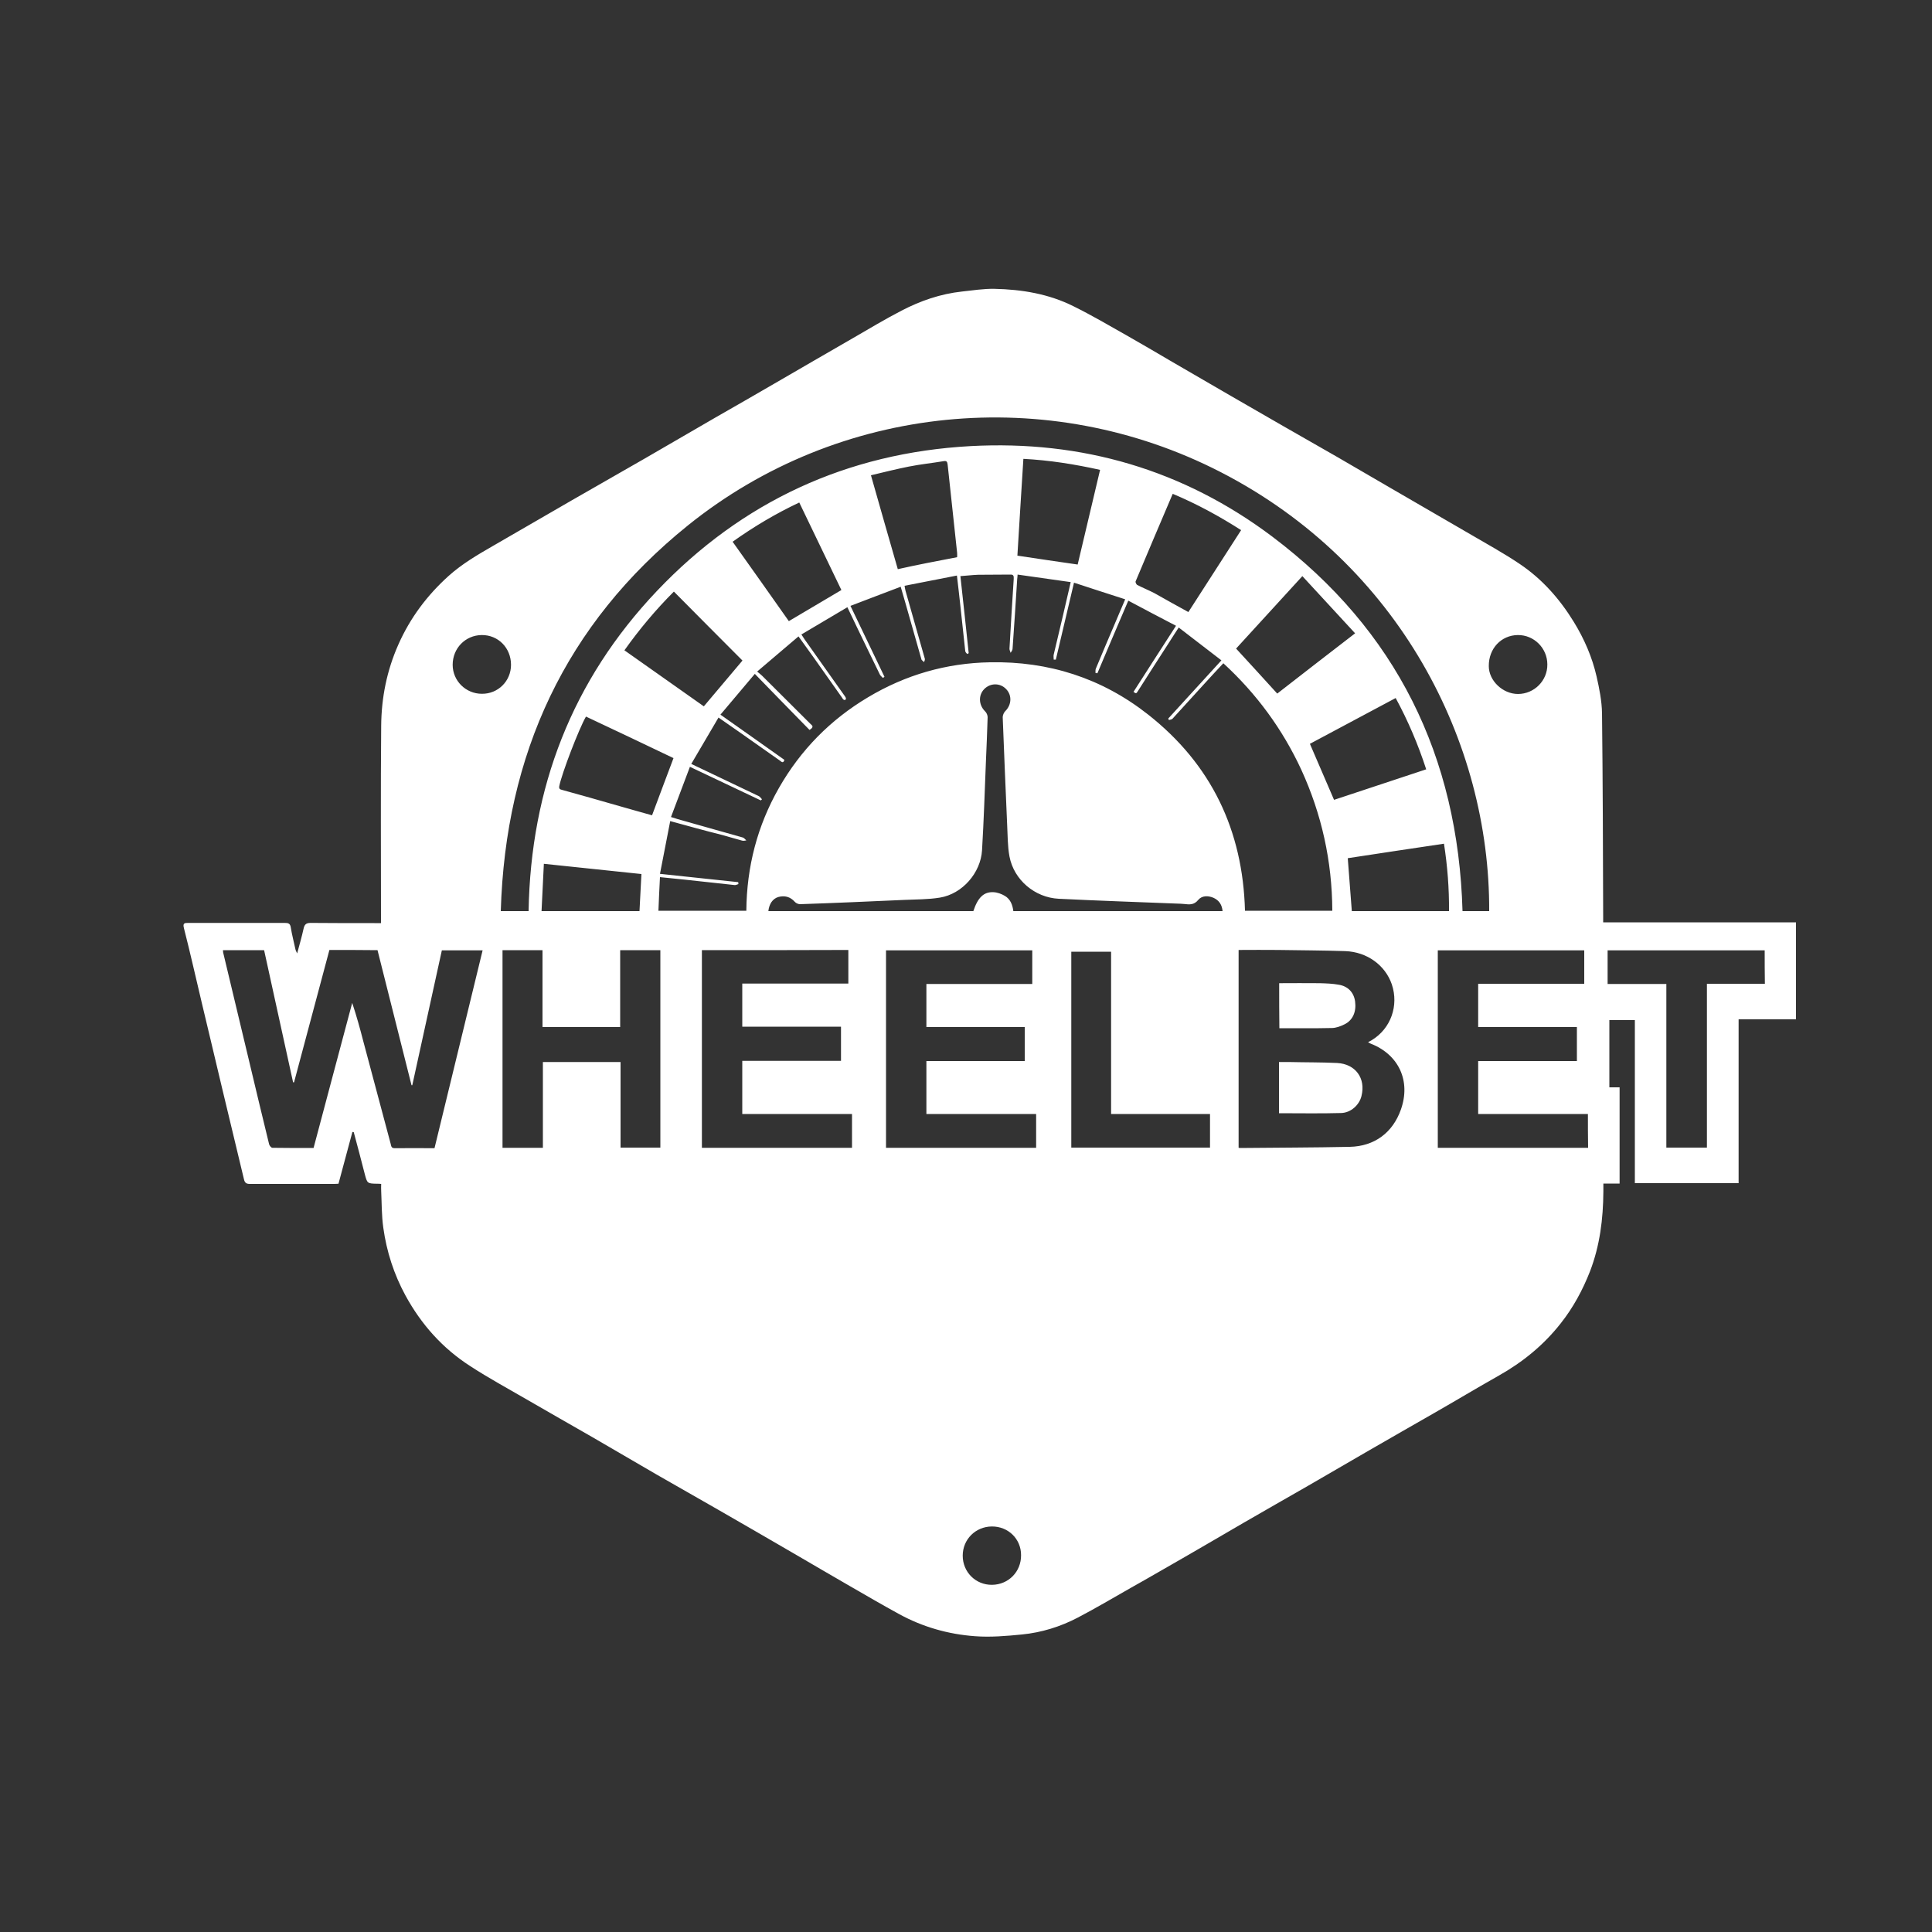 <?xml version="1.0" encoding="UTF-8"?> <svg xmlns="http://www.w3.org/2000/svg" xmlns:xlink="http://www.w3.org/1999/xlink" version="1.1" id="Layer_1" x="0px" y="0px" viewBox="0 0 1000 1000" style="enable-background:new 0 0 1000 1000;" xml:space="preserve"><rect x="0" y="0" width="1000" height="1000" fill="#333333" stroke="none"/> <path style="fill:#FFFFFF;" d="M829.8,477.4c33.5,0,66.6,0,99.8,0c0,16.8,0,33.4,0,50.2c-9.9,0-19.7,0-29.7,0c0,28.4,0,56.5,0,84.8 c-18,0-35.7,0-53.7,0c0-28.1,0-56.3,0-84.4c-4.6,0-8.8,0-13.2,0c0,11.7,0,23.1,0,34.8c1.7,0,3.4,0,5.3,0c0,16.7,0,33.1,0,49.8 c-2.7,0-5.4,0-8.4,0c0,1.6,0,2.9,0,4.2c-0.1,14.1-1.8,27.9-6.9,41.2c-3.8,9.7-8.7,18.8-15.2,27c-8.8,11.2-19.6,20-32,27 c-11.2,6.3-22.3,13-33.5,19.4c-11.3,6.5-22.6,12.9-33.8,19.4c-10.4,6-20.8,12.1-31.2,18.1c-11.3,6.5-22.6,12.9-33.8,19.4 c-10,5.8-20,11.7-30.1,17.5c-9.3,5.3-18.5,10.7-27.8,15.9c-9.2,5.2-18.4,10.7-27.8,15.6c-9,4.7-18.7,7.7-28.8,8.7 c-8.1,0.8-16.3,1.5-24.3,0.9c-13.9-1-27.2-4.8-39.4-11.5c-8.6-4.7-17-9.6-25.5-14.5c-9.2-5.3-18.4-10.7-27.5-16 c-13.6-7.9-27.2-15.8-40.8-23.6c-10.5-6-21-12-31.5-18c-11.2-6.5-22.3-13-33.5-19.5c-11.3-6.5-22.6-12.9-33.8-19.4 c-9.8-5.7-19.8-11.1-29.3-17.3c-14.3-9.2-25.3-21.5-33.5-36.5c-6-11-9.8-22.8-11.5-35.1c-0.9-6.3-0.8-12.7-1.1-19.1 c-0.1-1.1,0-2.3,0-3.6c-0.8-0.1-1.4-0.1-2-0.1c-5.3-0.1-5.2-0.1-6.6-5.4c-1.8-7.1-3.7-14.2-5.6-21.3c-0.2,0-0.5-0.1-0.7-0.1 c-2.4,8.9-4.8,17.8-7.2,26.8c-0.8,0-1.5,0.1-2.2,0.1c-14.6,0-29.2,0-43.7,0c-1.8,0-2.6-0.6-3-2.3c-3.8-15.9-7.6-31.7-11.4-47.5 c-3.5-14.6-6.9-29.2-10.4-43.7c-3.1-13-6-26-9.3-38.9c-0.7-2.7,0.4-2.7,2.3-2.7c8.3,0,16.7,0,25,0c8.3,0,16.7,0,25,0 c1.7,0,2.7,0.3,3,2.3c0.6,3.8,1.6,7.5,2.4,11.3c0.1,0.6,0.5,1.2,0.9,2.2c1.2-4.5,2.4-8.6,3.3-12.7c0.5-2.3,1.3-3.1,3.7-3.1 c11,0.1,22,0.1,33,0.1c1,0,2,0,3.4,0c0-1.2,0-2.3,0-3.3c0-32.9-0.2-65.8,0.1-98.7c0.1-14.6,2.9-28.7,8.9-42.2 c6.1-13.8,14.9-25.5,26-35.5c6.9-6.2,14.9-10.9,22.9-15.5c13.6-7.8,27.2-15.8,40.8-23.6c12.5-7.2,25.1-14.4,37.7-21.6 c12.3-7.1,24.6-14.3,36.9-21.4c10.1-5.8,20.3-11.6,30.4-17.5c13.5-7.8,27-15.7,40.6-23.5c8.3-4.8,16.6-9.8,25.1-14.2 c9.8-5.1,20.2-8.7,31.3-9.9c5.6-0.6,11.2-1.5,16.8-1.4c14.2,0.3,28.1,2.6,40.9,9c9.3,4.6,18.2,9.8,27.2,14.9 c8.1,4.6,16.1,9.3,24.1,14c10.2,5.9,20.4,11.8,30.5,17.7c9,5.2,18,10.4,26.9,15.5c9.3,5.3,18.6,10.6,27.8,15.9 c9.2,5.3,18.3,10.7,27.5,16c13.7,8,27.5,15.9,41.2,23.9c8.7,5.1,17.5,9.9,25.8,15.5c11.6,7.8,20.7,18.1,28,30 c5.4,8.8,9.5,18.2,11.8,28.3c1.4,6.2,2.7,12.6,2.8,19c0.4,35.1,0.5,70.1,0.6,105.2C829.8,474.9,829.8,476,829.8,477.4z M346.9,425 c-1.8,9.2-3.5,18.1-5.3,27.3c13.9,1.5,27.2,2.9,40.5,4.3c0,0.3,0.1,0.7,0.1,1c-0.7,0.2-1.4,0.6-2,0.5c-8.6-0.9-17.2-1.9-25.8-2.8 c-4.1-0.4-8.2-0.8-12.8-1.3c-0.3,6-0.6,11.7-0.8,17.4c15.5,0,30.4,0,45.5,0c0.2-22.8,5.7-44,16.9-63.6 c11.2-19.6,26.6-35.3,46.1-46.9c19.4-11.6,40.5-17.7,63.1-18.1c30.4-0.6,57.9,8.2,81.8,27c32.8,25.8,49.1,60,50.2,101.6 c15.1,0,30,0,45.2,0c-0.1-25.6-5.5-50-16.1-73.1c-9.7-20.9-23.1-39.2-40.3-55c-3.4,3.6-6.6,7.1-9.8,10.6c-5.5,6-11,12.1-16.5,18.1 c-0.4,0.4-1.2,0.5-1.9,0.7c-0.1-0.3-0.2-0.5-0.3-0.8c9-9.9,18.1-19.8,27.5-30.1c-7.4-5.7-14.7-11.3-22.1-17c-1.8,2.8-3.3,5-4.7,7.3 c-5.5,8.5-10.9,16.9-16.3,25.4c-1,1.6-1,1.6-2.4,0.6c7.2-11.2,14.4-22.5,22-34.2c-8.4-4.4-16.5-8.6-24.7-13 c-5.5,12.9-10.8,25.2-16,37.6c-0.3-0.1-0.7-0.1-1-0.2c0.1-0.7-0.1-1.5,0.2-2.2c3.3-8,6.7-15.9,10.1-23.9c1.6-3.9,3.3-7.7,5.1-12 c-9-2.9-17.7-5.7-26.5-8.6c-3.2,13.6-6.3,26.7-9.4,39.8c-0.4,0-0.7,0-1.1,0c0-0.9-0.2-1.8,0-2.6c1.5-6.5,3.1-12.9,4.6-19.4 c1.4-5.9,2.7-11.7,4.2-18.1c-9.3-1.3-18.3-2.6-27.5-3.9c-0.1,1.2-0.1,1.8-0.2,2.3c-0.8,12-1.5,24.1-2.4,36.1c0,0.7-0.6,1.4-1,2.1 c-0.2-0.7-0.6-1.4-0.6-2.1c0.7-12.1,1.4-24.1,2.2-36.2c0.1-1.6-0.2-2.3-1.9-2.2c-5.5,0.1-11,0-16.5,0.1c-3,0.1-6.1,0.5-9.2,0.7 c1.5,13.5,2.9,26.7,4.3,39.9c-0.3,0.1-0.5,0.3-0.8,0.4c-0.4-0.5-1-1-1-1.6c-0.9-8-1.7-16-2.6-24.1c-0.5-4.8-1.1-9.7-1.7-14.9 c-9.1,1.8-18,3.5-27.1,5.3c0.2,1.2,0.3,1.9,0.5,2.6c1.8,6.5,3.7,12.9,5.5,19.4c1.5,5.3,3,10.5,4.5,15.8c0.1,0.5-0.2,1.1-0.4,1.7 c-0.4-0.4-0.9-0.7-1.3-1.2c-0.1-0.2-0.1-0.5-0.2-0.7c-2.1-7.5-4.3-15-6.4-22.5c-1.3-4.7-2.7-9.4-4.2-14.6c-8.8,3.3-17.3,6.6-26,9.9 c6,12.5,11.8,24.6,17.6,36.7c-0.3,0.2-0.5,0.4-0.8,0.6c-0.5-0.6-1.3-1.1-1.6-1.8c-3.7-7.5-7.3-15.1-11-22.7 c-1.9-3.9-3.7-7.8-5.8-12.1c-8.1,4.8-15.9,9.4-23.8,14.1c0.8,1.2,1.2,1.9,1.7,2.6c6.7,9.5,13.5,19,20.2,28.5 c0.4,0.5,0.8,1.1,1.1,1.7c0.1,0.3,0,0.8-0.2,1c-0.2,0.2-0.8,0.1-1-0.1c-0.4-0.3-0.6-0.8-0.9-1.2c-4.9-6.9-9.8-13.9-14.7-20.8 c-2.4-3.4-4.9-6.8-7.7-10.7c-7.2,6.1-14.1,12-21.4,18.2c1.2,1,2,1.6,2.6,2.2c8.3,8.3,16.7,16.6,25,24.9c0.7,0.7,2.2,1.5-0.5,3.1 c-9.3-9.5-18.6-19-28.3-29c-6,7.1-11.8,14-17.8,21.1c11.4,8,22.2,15.7,33.1,23.4c-0.6,2.1-1.6,0.9-2.3,0.4 c-6.9-4.8-13.7-9.7-20.6-14.5c-3.6-2.5-7.2-5-11.2-7.8c-4.8,8.1-9.4,16-14.1,24c3.9,1.9,7.3,3.5,10.7,5.1 c8.1,3.9,16.2,7.7,24.3,11.6c0.6,0.3,1.1,1.1,1.6,1.6c-0.2,0.2-0.4,0.4-0.6,0.6c-12-5.7-24.1-11.4-36.7-17.4 c-3.3,8.8-6.5,17.3-9.8,26c1.5,0.4,2.3,0.7,3.2,1c11.3,3.2,22.7,6.4,34,9.6c0.7,0.2,1.2,1,1.8,1.5c-0.7,0.1-1.5,0.3-2.2,0.1 c-3.7-1-7.3-2.1-11-3.1C364.6,429.9,356.1,427.5,346.9,425z M770.8,471.6c0.4-87.3-46.6-179.7-138.9-227.2 c-89.4-46-197.7-35.4-275.9,27.6c-63.4,51.1-94.4,118.4-96.8,199.6c5.2,0,9.8,0,14.4,0c1.1-63.8,22.5-119.5,66.5-165.8 c44-46.3,98.5-71.4,162.3-74.9c57.5-3.1,110.1,12.2,156.2,46.9c64.2,48.4,96.1,113.7,98.4,193.8 C761.5,471.6,766.1,471.6,770.8,471.6z M170.5,491.7c-6.1,22.9-12.2,45.7-18.3,68.5c-0.2,0-0.3,0-0.5,0c-5-22.8-10-45.6-15-68.4 c-7.2,0-14.2,0-21.3,0c0.1,0.5,0,0.9,0.1,1.2c4.4,18.4,8.8,36.8,13.2,55.2c3.5,14.7,7,29.4,10.6,44.1c0.2,0.7,1.1,1.8,1.7,1.8 c7.1,0.1,14.1,0.1,21.3,0.1c6.7-25.1,13.3-50.1,20-75.1c2.2,6.6,4,13.1,5.7,19.7c4.7,17.7,9.5,35.5,14.2,53.2c0.3,1,0.2,2.3,2,2.3 c6.8-0.1,13.7,0,20.7,0c8.3-34.1,16.6-68.2,24.9-102.4c-7.2,0-14.1,0-21.1,0c-5.1,23.3-10.2,46.6-15.3,69.8c-0.1,0-0.3,0-0.4,0 c-5.9-23.3-11.7-46.6-17.6-69.9C187,491.7,178.9,491.7,170.5,491.7z M641.1,491.7c0,34.3,0,68.4,0,102.4c0.4,0.1,0.7,0.1,0.9,0.1 c18.9-0.2,37.8-0.2,56.7-0.6c12.8-0.3,22.2-7.4,26.4-19.3c5.2-14.7-1-28.4-15.6-34.1c-0.4-0.2-0.8-0.4-1.4-0.7 c0.8-0.5,1.3-0.8,1.9-1.1c9.9-6,14.1-17.9,10.4-28.9c-3.4-9.9-12.8-16.8-24.1-17.2c-11.6-0.4-23.1-0.4-34.7-0.6 C654.9,491.6,648.1,491.7,641.1,491.7z M281,594.1c0-14.9,0-29.6,0-44.4c13.5,0,26.7,0,40.2,0c0,14.9,0,29.6,0,44.3 c7.1,0,13.9,0,20.6,0c0-34.2,0-68.2,0-102.2c-6.9,0-13.7,0-20.8,0c0,13.4,0,26.6,0,39.8c-13.6,0-26.8,0-40.2,0c0-13.4,0-26.6,0-39.8 c-7,0-13.8,0-20.7,0c0,34.2,0,68.2,0,102.3C267.1,594.1,273.8,594.1,281,594.1z M363.3,491.8c0,34.3,0,68.3,0,102.3 c26,0,51.8,0,77.7,0c0-5.8,0-11.5,0-17.5c-19,0-37.9,0-56.8,0c0-9.2,0-18.2,0-27.5c17.1,0,34.2,0,51.1,0c0-6,0-11.7,0-17.7 c-17.2,0-34.1,0-51.1,0c0-7.5,0-14.8,0-22.3c18.4,0,36.6,0,54.9,0c0-5.9,0-11.6,0-17.4C413.8,491.8,388.6,491.8,363.3,491.8z M821.9,576.6c-19.1,0-38,0-56.8,0c0-9.2,0-18.2,0-27.4c17.1,0,34.1,0,51.1,0c0-5.9,0-11.6,0-17.6c-17.1,0-34.1,0-51.1,0 c0-7.6,0-14.8,0-22.4c18.3,0,36.5,0,54.9,0c0-5.9,0-11.6,0-17.3c-25.4,0-50.6,0-75.8,0c0,34.1,0,68.1,0,102.2c26,0,51.8,0,77.8,0 C821.9,588.3,821.9,582.6,821.9,576.6z M534.3,509.3c0-6,0-11.7,0-17.4c-25.3,0-50.5,0-75.7,0c0,34.2,0,68.2,0,102.2 c26,0,51.8,0,77.7,0c0-5.8,0-11.5,0-17.5c-19,0-37.9,0-56.8,0c0-9.2,0-18.2,0-27.4c17.1,0,34,0,50.9,0c0-6,0-11.7,0-17.6 c-17.1,0-34,0-50.9,0c0-7.5,0-14.8,0-22.3C497.8,509.3,515.9,509.3,534.3,509.3z M913.4,491.9c-27.3,0-54.3,0-81.3,0 c0,5.8,0,11.5,0,17.4c10.1,0,20.2,0,30.4,0c0,28.4,0,56.6,0,84.7c7.1,0,13.9,0,21,0c0-28.3,0-56.5,0-84.8c10.1,0,20,0,30,0 C913.4,503.3,913.4,497.7,913.4,491.9z M554.5,492.6c0,34,0,67.7,0,101.4c24.1,0,47.9,0,71.8,0c0-5.8,0-11.5,0-17.4 c-17.1,0-34,0-51.2,0c0-28.1,0-56,0-84C568,492.6,561.3,492.6,554.5,492.6z M397.7,471.6c35.4,0,70.8,0,106.1,0 c2.3-7,5.4-10.1,10.5-9.8c2,0.1,4.1,0.9,5.8,1.9c2.9,1.7,4,4.7,4.4,7.9c36.2,0,72.2,0,108.3,0c-0.3-3.3-1.8-5.6-4.7-6.9 c-2.8-1.2-6-1.2-7.9,1.1c-2.2,2.7-4.6,2.4-7.3,2.1c-1.2-0.1-2.5-0.2-3.7-0.2c-20.4-0.8-40.8-1.5-61.2-2.5 c-12.3-0.6-23.2-9.7-25.5-21.9c-1-5.3-0.9-10.9-1.2-16.4c-0.8-18.6-1.6-37.1-2.3-55.7c0-1,0.6-2.4,1.3-3.1c3.3-3.2,3.6-8.2,0.5-11.4 c-3.1-3.3-8.2-3.3-11.4,0c-3.1,3.2-2.8,8.2,0.4,11.4c0.8,0.7,1.4,2.1,1.4,3.1c-0.2,7.7-0.6,15.5-0.9,23.2c-0.6,15.2-1.1,30.5-2,45.7 c-0.7,11.7-10.2,22.6-21.8,24.5c-6.1,1-12.4,0.9-18.7,1.2c-17.9,0.8-35.8,1.6-53.7,2.2c-0.9,0-2.1-0.5-2.7-1.2 c-2.4-2.7-5.3-3.4-8.6-2.5C399.9,465.2,398.1,467.9,397.7,471.6z M690.5,414c15.7-5.2,31.6-10.5,47.7-15.8 c-4.2-12.9-9.4-25.1-15.8-36.9c-15,8-29.8,15.9-44.4,23.7C682.2,394.7,686.3,404.2,690.5,414z M674.1,298.2 c-11.9,13-23.2,25.4-34.3,37.5c7.2,7.8,14.2,15.5,21.3,23.3c13.1-10.2,26.4-20.5,40.3-31.2C692.2,317.8,683.2,308.1,674.1,298.2z M495.4,288.4c0-0.7,0.1-1.5,0-2.3c-1.6-15.2-3.3-30.4-4.9-45.6c-0.2-1.5-0.5-2.1-2.1-1.8c-6,1-12,1.6-18,2.8 c-6.5,1.3-12.9,2.9-19.6,4.5c4.7,16.5,9.3,32.7,13.9,48.6C474.9,292.3,485,290.4,495.4,288.4z M379.2,280.4 c9.9,13.9,19.6,27.6,29.1,41.1c9.1-5.4,18-10.7,27.2-16.1c-7.2-14.9-14.4-30-21.8-45.3C401.6,265.8,390.3,272.5,379.2,280.4z M348.6,392.4c-15-7.2-30.2-14.4-45.3-21.5c-3.7,6.4-12.5,29.4-13.8,35.9c-0.3,1.5,0.3,1.8,1.6,2.1c9.4,2.6,18.7,5.2,28,7.9 c6.2,1.8,12.4,3.5,18.4,5.2C341.2,412,344.9,402.3,348.6,392.4z M615.1,316.8c9.1-14.2,18.2-28.3,27.3-42.4 c-11.4-7.3-23-13.6-35.4-18.8c-6.5,15.2-12.9,30.3-19.2,45.3c-0.2,0.5,0.4,1.7,0.9,1.9c2.9,1.5,5.9,2.7,8.8,4.2 C603.3,310.3,609.1,313.5,615.1,316.8z M529.7,237.5c-1.1,17.1-2.1,33.8-3.1,50.1c10.5,1.6,20.8,3.1,31.2,4.6 c3.8-16.1,7.7-32.5,11.6-49C556.3,240.3,543.3,238.2,529.7,237.5z M323.2,336.6c13.9,9.8,27.6,19.5,41.1,29c6.8-8.1,13.5-16,20-23.7 c-11.7-11.7-23.5-23.6-35.5-35.7C339.5,315.5,331,325.6,323.2,336.6z M697.6,444.2c0.7,9.3,1.4,18.3,2.1,27.4c16.7,0,33.5,0,50.3,0 c0.1-11.8-0.8-23.3-2.6-34.9C730.5,439.2,714,441.7,697.6,444.2z M331,471.6c0.3-6.5,0.7-12.8,1-19.2c-16.9-1.8-33.5-3.5-50.5-5.3 c-0.4,8.3-0.8,16.4-1.2,24.5C297.5,471.6,314.1,471.6,331,471.6z M264.5,344.1c0-8.7-6.6-15.5-15.2-15.4c-8.4,0.1-15,6.8-15,15.4 c0,8.3,6.8,15,15.1,15C257.8,359.2,264.5,352.5,264.5,344.1z M800.9,343.9c0-8.4-6.9-15.3-15.3-15.2c-8.6,0.1-15.1,7-15,16.1 c0,7.5,7.2,14.4,15.1,14.4C794.1,359.2,801,352.3,800.9,343.9z M513.3,790.1c-8.4,0.1-15,6.7-15,15.1c0,8.5,6.7,15.2,15.2,15.1 c8.5-0.1,15.1-6.8,15-15.4C528.5,796.5,521.8,790,513.3,790.1z"></path> <path style="fill:#FFFFFF;" d="M662,576.2c0-8.6,0-17.4,0-26.5c1.8,0,3.5,0,5.2,0c8.3,0.2,16.6,0.1,24.9,0.5 c9.5,0.5,14.9,7.9,12.6,17.1c-1.1,4.6-5.5,8.7-10.6,8.8C683.6,576.4,672.9,576.2,662,576.2z"></path> <path style="fill:#FFFFFF;" d="M662.1,508.9c7,0,14-0.1,21,0c3.3,0.1,6.7,0.2,9.9,0.8c4.8,0.8,7.8,4.1,8.4,8.7 c0.7,5.3-1.2,9.7-5.5,11.8c-2,1-4.4,1.9-6.6,1.9c-9,0.2-18,0.1-27.1,0.1C662.1,524.5,662.1,516.9,662.1,508.9z"></path> </svg> 